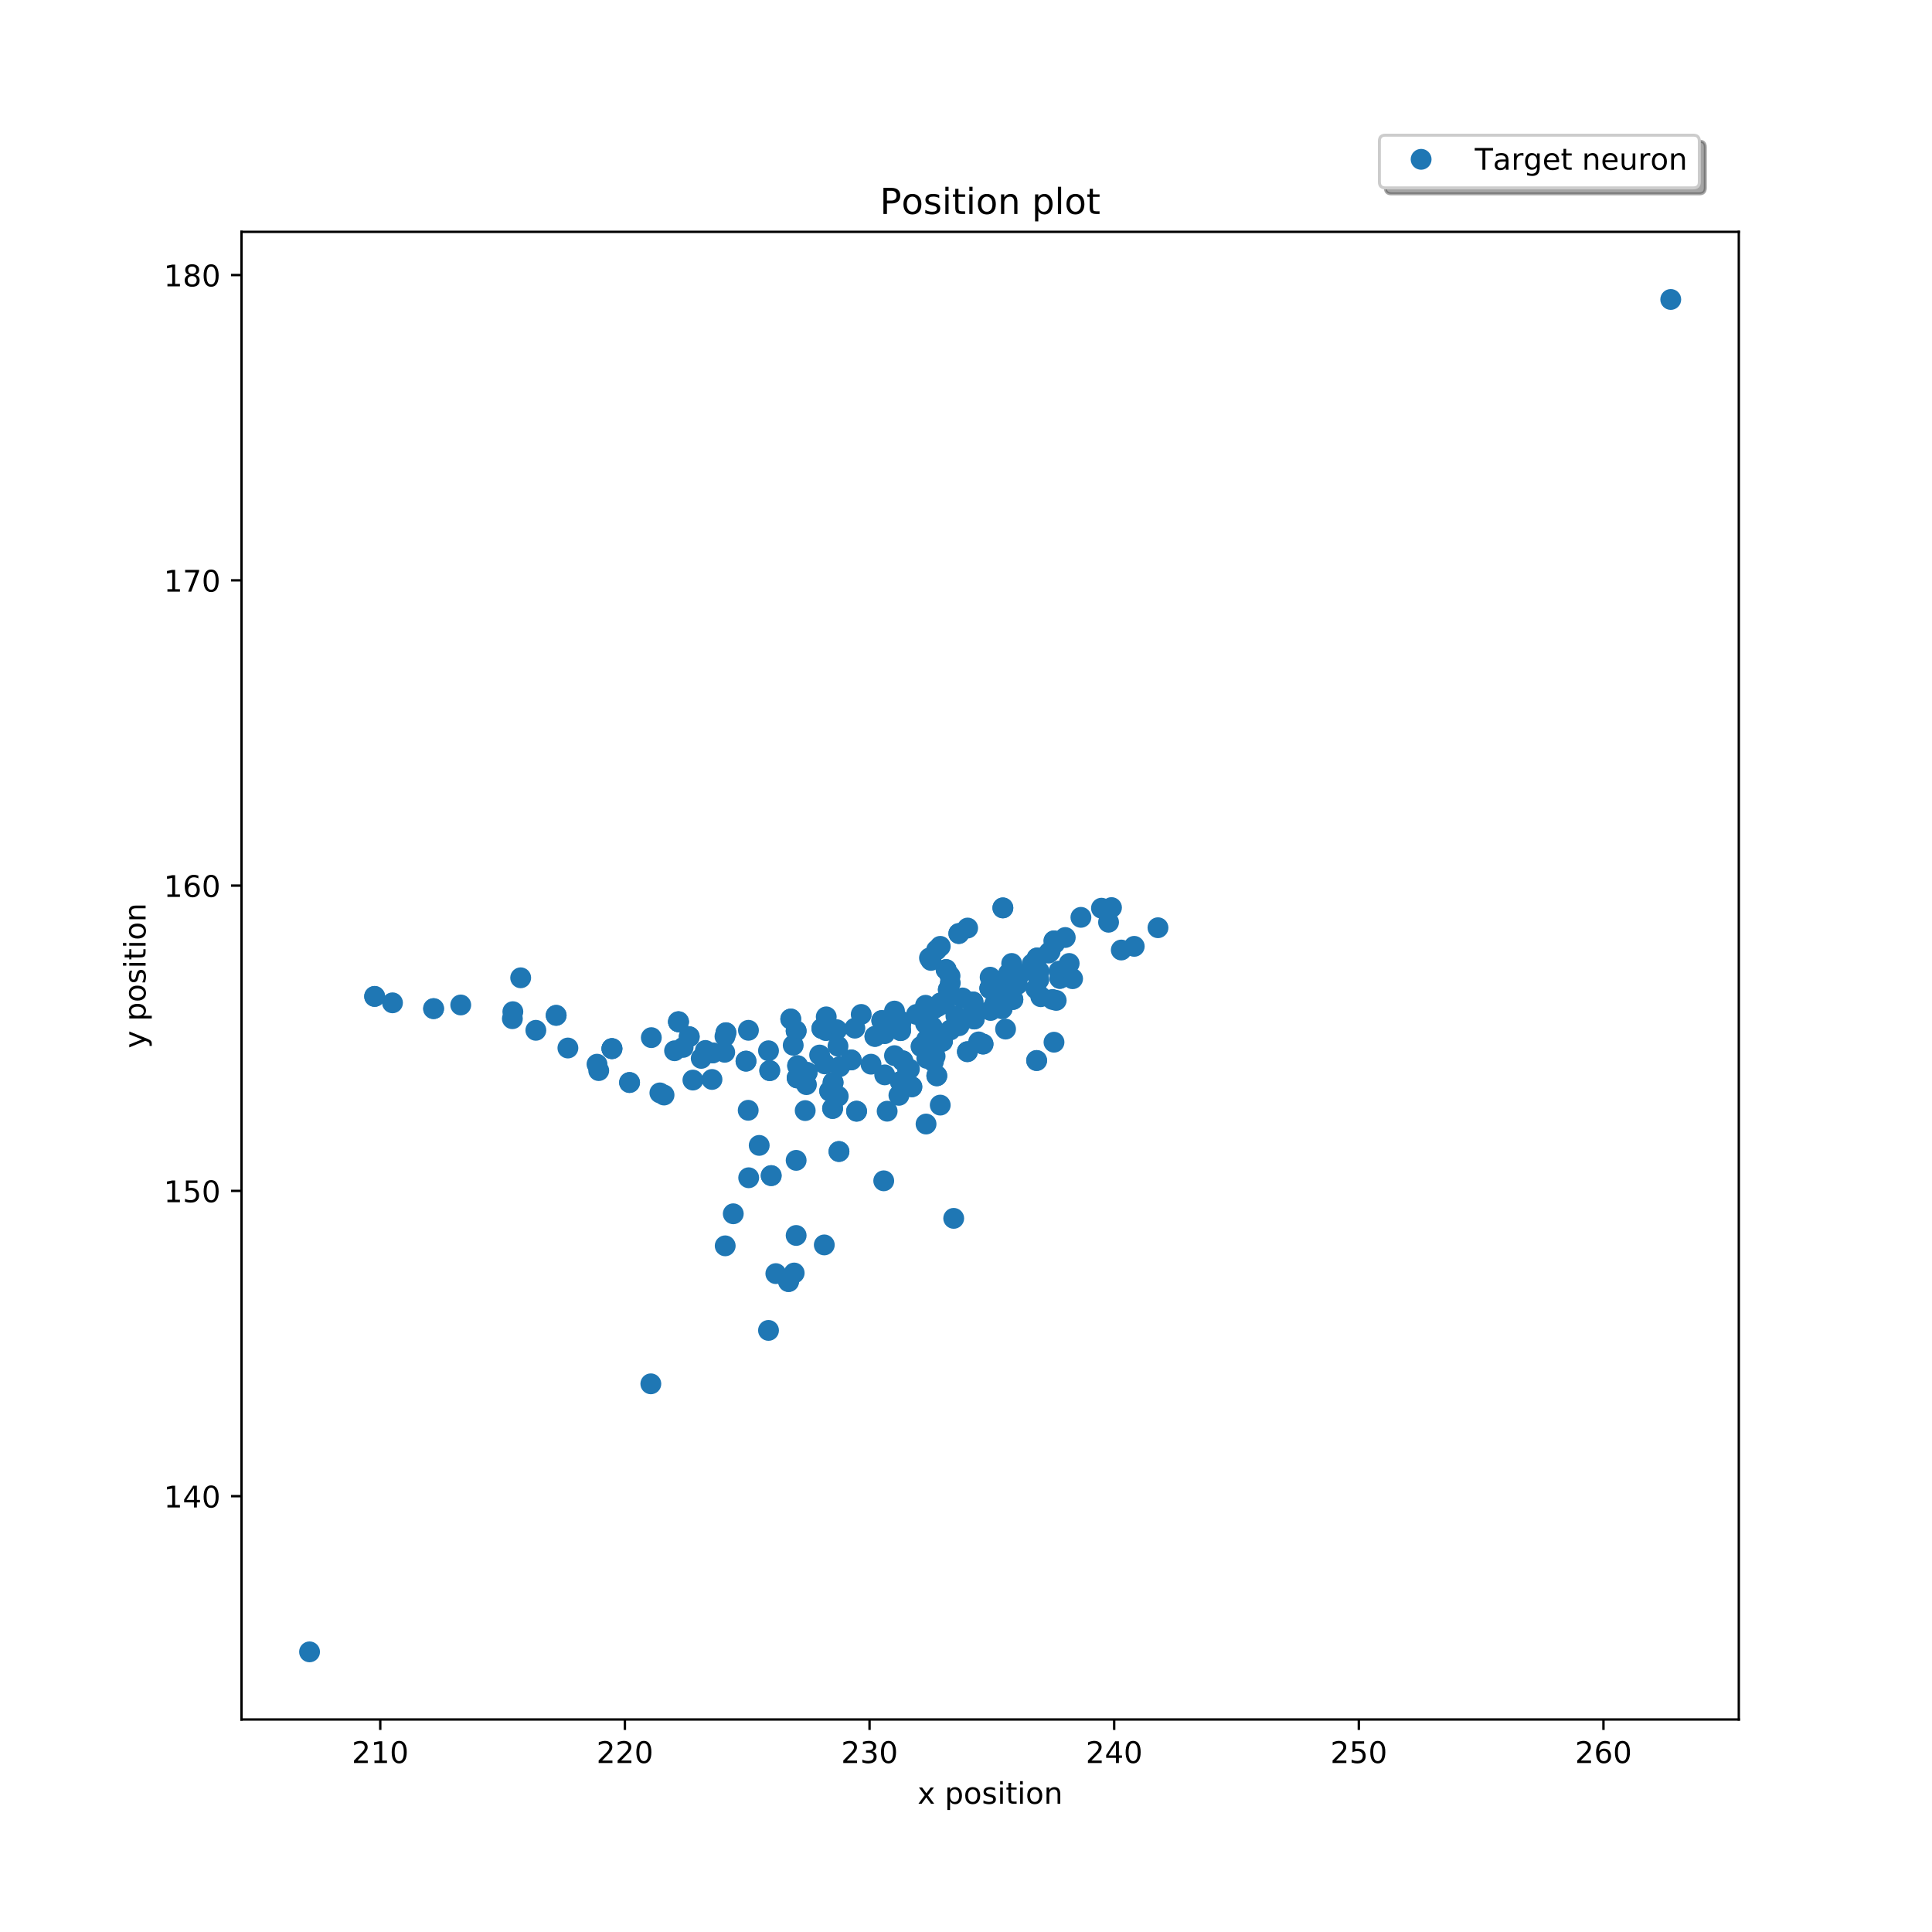 <?xml version="1.0" encoding="utf-8" standalone="no"?>
<!DOCTYPE svg PUBLIC "-//W3C//DTD SVG 1.1//EN"
  "http://www.w3.org/Graphics/SVG/1.1/DTD/svg11.dtd">
<!-- Created with matplotlib (https://matplotlib.org/) -->
<svg height="648pt" version="1.1" viewBox="0 0 648 648" width="648pt" xmlns="http://www.w3.org/2000/svg" xmlns:xlink="http://www.w3.org/1999/xlink">
 <defs>
  <style type="text/css">
*{stroke-linecap:butt;stroke-linejoin:round;}
  </style>
 </defs>
 <g id="figure_1">
  <g id="patch_1">
   <path d="M 0 648 
L 648 648 
L 648 0 
L 0 0 
z
" style="fill:#ffffff;"/>
  </g>
  <g id="axes_1">
   <g id="patch_2">
    <path d="M 81 576.72 
L 583.2 576.72 
L 583.2 77.76 
L 81 77.76 
z
" style="fill:#ffffff;"/>
   </g>
   <g id="matplotlib.axis_1">
    <g id="xtick_1">
     <g id="line2d_1">
      <defs>
       <path d="M 0 0 
L 0 3.5 
" id="mbb61dad2db" style="stroke:#000000;stroke-width:0.8;"/>
      </defs>
      <g>
       <use style="stroke:#000000;stroke-width:0.8;" x="127.541" xlink:href="#mbb61dad2db" y="576.72"/>
      </g>
     </g>
     <g id="text_1">
      <!-- 210 -->
      <defs>
       <path d="M 19.188 8.297 
L 53.609 8.297 
L 53.609 0 
L 7.328 0 
L 7.328 8.297 
Q 12.938 14.109 22.625 23.891 
Q 32.328 33.688 34.812 36.531 
Q 39.547 41.844 41.422 45.531 
Q 43.312 49.219 43.312 52.781 
Q 43.312 58.594 39.234 62.25 
Q 35.156 65.922 28.609 65.922 
Q 23.969 65.922 18.812 64.312 
Q 13.672 62.703 7.812 59.422 
L 7.812 69.391 
Q 13.766 71.781 18.938 73 
Q 24.125 74.219 28.422 74.219 
Q 39.75 74.219 46.484 68.547 
Q 53.219 62.891 53.219 53.422 
Q 53.219 48.922 51.531 44.891 
Q 49.859 40.875 45.406 35.406 
Q 44.188 33.984 37.641 27.219 
Q 31.109 20.453 19.188 8.297 
z
" id="DejaVuSans-50"/>
       <path d="M 12.406 8.297 
L 28.516 8.297 
L 28.516 63.922 
L 10.984 60.406 
L 10.984 69.391 
L 28.422 72.906 
L 38.281 72.906 
L 38.281 8.297 
L 54.391 8.297 
L 54.391 0 
L 12.406 0 
z
" id="DejaVuSans-49"/>
       <path d="M 31.781 66.406 
Q 24.172 66.406 20.328 58.906 
Q 16.5 51.422 16.5 36.375 
Q 16.5 21.391 20.328 13.891 
Q 24.172 6.391 31.781 6.391 
Q 39.453 6.391 43.281 13.891 
Q 47.125 21.391 47.125 36.375 
Q 47.125 51.422 43.281 58.906 
Q 39.453 66.406 31.781 66.406 
z
M 31.781 74.219 
Q 44.047 74.219 50.516 64.516 
Q 56.984 54.828 56.984 36.375 
Q 56.984 17.969 50.516 8.266 
Q 44.047 -1.422 31.781 -1.422 
Q 19.531 -1.422 13.062 8.266 
Q 6.594 17.969 6.594 36.375 
Q 6.594 54.828 13.062 64.516 
Q 19.531 74.219 31.781 74.219 
z
" id="DejaVuSans-48"/>
      </defs>
      <g transform="translate(117.997 591.318)scale(0.1 -0.1)">
       <use xlink:href="#DejaVuSans-50"/>
       <use x="63.623" xlink:href="#DejaVuSans-49"/>
       <use x="127.246" xlink:href="#DejaVuSans-48"/>
      </g>
     </g>
    </g>
    <g id="xtick_2">
     <g id="line2d_2">
      <g>
       <use style="stroke:#000000;stroke-width:0.8;" x="209.594" xlink:href="#mbb61dad2db" y="576.72"/>
      </g>
     </g>
     <g id="text_2">
      <!-- 220 -->
      <g transform="translate(200.05 591.318)scale(0.1 -0.1)">
       <use xlink:href="#DejaVuSans-50"/>
       <use x="63.623" xlink:href="#DejaVuSans-50"/>
       <use x="127.246" xlink:href="#DejaVuSans-48"/>
      </g>
     </g>
    </g>
    <g id="xtick_3">
     <g id="line2d_3">
      <g>
       <use style="stroke:#000000;stroke-width:0.8;" x="291.648" xlink:href="#mbb61dad2db" y="576.72"/>
      </g>
     </g>
     <g id="text_3">
      <!-- 230 -->
      <defs>
       <path d="M 40.578 39.312 
Q 47.656 37.797 51.625 33 
Q 55.609 28.219 55.609 21.188 
Q 55.609 10.406 48.188 4.484 
Q 40.766 -1.422 27.094 -1.422 
Q 22.516 -1.422 17.656 -0.516 
Q 12.797 0.391 7.625 2.203 
L 7.625 11.719 
Q 11.719 9.328 16.594 8.109 
Q 21.484 6.891 26.812 6.891 
Q 36.078 6.891 40.938 10.547 
Q 45.797 14.203 45.797 21.188 
Q 45.797 27.641 41.281 31.266 
Q 36.766 34.906 28.719 34.906 
L 20.219 34.906 
L 20.219 43.016 
L 29.109 43.016 
Q 36.375 43.016 40.234 45.922 
Q 44.094 48.828 44.094 54.297 
Q 44.094 59.906 40.109 62.906 
Q 36.141 65.922 28.719 65.922 
Q 24.656 65.922 20.016 65.031 
Q 15.375 64.156 9.812 62.312 
L 9.812 71.094 
Q 15.438 72.656 20.344 73.438 
Q 25.25 74.219 29.594 74.219 
Q 40.828 74.219 47.359 69.109 
Q 53.906 64.016 53.906 55.328 
Q 53.906 49.266 50.438 45.094 
Q 46.969 40.922 40.578 39.312 
z
" id="DejaVuSans-51"/>
      </defs>
      <g transform="translate(282.104 591.318)scale(0.1 -0.1)">
       <use xlink:href="#DejaVuSans-50"/>
       <use x="63.623" xlink:href="#DejaVuSans-51"/>
       <use x="127.246" xlink:href="#DejaVuSans-48"/>
      </g>
     </g>
    </g>
    <g id="xtick_4">
     <g id="line2d_4">
      <g>
       <use style="stroke:#000000;stroke-width:0.8;" x="373.701" xlink:href="#mbb61dad2db" y="576.72"/>
      </g>
     </g>
     <g id="text_4">
      <!-- 240 -->
      <defs>
       <path d="M 37.797 64.312 
L 12.891 25.391 
L 37.797 25.391 
z
M 35.203 72.906 
L 47.609 72.906 
L 47.609 25.391 
L 58.016 25.391 
L 58.016 17.188 
L 47.609 17.188 
L 47.609 0 
L 37.797 0 
L 37.797 17.188 
L 4.891 17.188 
L 4.891 26.703 
z
" id="DejaVuSans-52"/>
      </defs>
      <g transform="translate(364.157 591.318)scale(0.1 -0.1)">
       <use xlink:href="#DejaVuSans-50"/>
       <use x="63.623" xlink:href="#DejaVuSans-52"/>
       <use x="127.246" xlink:href="#DejaVuSans-48"/>
      </g>
     </g>
    </g>
    <g id="xtick_5">
     <g id="line2d_5">
      <g>
       <use style="stroke:#000000;stroke-width:0.8;" x="455.755" xlink:href="#mbb61dad2db" y="576.72"/>
      </g>
     </g>
     <g id="text_5">
      <!-- 250 -->
      <defs>
       <path d="M 10.797 72.906 
L 49.516 72.906 
L 49.516 64.594 
L 19.828 64.594 
L 19.828 46.734 
Q 21.969 47.469 24.109 47.828 
Q 26.266 48.188 28.422 48.188 
Q 40.625 48.188 47.75 41.5 
Q 54.891 34.812 54.891 23.391 
Q 54.891 11.625 47.562 5.094 
Q 40.234 -1.422 26.906 -1.422 
Q 22.312 -1.422 17.547 -0.641 
Q 12.797 0.141 7.719 1.703 
L 7.719 11.625 
Q 12.109 9.234 16.797 8.062 
Q 21.484 6.891 26.703 6.891 
Q 35.156 6.891 40.078 11.328 
Q 45.016 15.766 45.016 23.391 
Q 45.016 31 40.078 35.438 
Q 35.156 39.891 26.703 39.891 
Q 22.75 39.891 18.812 39.016 
Q 14.891 38.141 10.797 36.281 
z
" id="DejaVuSans-53"/>
      </defs>
      <g transform="translate(446.211 591.318)scale(0.1 -0.1)">
       <use xlink:href="#DejaVuSans-50"/>
       <use x="63.623" xlink:href="#DejaVuSans-53"/>
       <use x="127.246" xlink:href="#DejaVuSans-48"/>
      </g>
     </g>
    </g>
    <g id="xtick_6">
     <g id="line2d_6">
      <g>
       <use style="stroke:#000000;stroke-width:0.8;" x="537.808" xlink:href="#mbb61dad2db" y="576.72"/>
      </g>
     </g>
     <g id="text_6">
      <!-- 260 -->
      <defs>
       <path d="M 33.016 40.375 
Q 26.375 40.375 22.484 35.828 
Q 18.609 31.297 18.609 23.391 
Q 18.609 15.531 22.484 10.953 
Q 26.375 6.391 33.016 6.391 
Q 39.656 6.391 43.531 10.953 
Q 47.406 15.531 47.406 23.391 
Q 47.406 31.297 43.531 35.828 
Q 39.656 40.375 33.016 40.375 
z
M 52.594 71.297 
L 52.594 62.312 
Q 48.875 64.062 45.094 64.984 
Q 41.312 65.922 37.594 65.922 
Q 27.828 65.922 22.672 59.328 
Q 17.531 52.734 16.797 39.406 
Q 19.672 43.656 24.016 45.922 
Q 28.375 48.188 33.594 48.188 
Q 44.578 48.188 50.953 41.516 
Q 57.328 34.859 57.328 23.391 
Q 57.328 12.156 50.688 5.359 
Q 44.047 -1.422 33.016 -1.422 
Q 20.359 -1.422 13.672 8.266 
Q 6.984 17.969 6.984 36.375 
Q 6.984 53.656 15.188 63.938 
Q 23.391 74.219 37.203 74.219 
Q 40.922 74.219 44.703 73.484 
Q 48.484 72.75 52.594 71.297 
z
" id="DejaVuSans-54"/>
      </defs>
      <g transform="translate(528.264 591.318)scale(0.1 -0.1)">
       <use xlink:href="#DejaVuSans-50"/>
       <use x="63.623" xlink:href="#DejaVuSans-54"/>
       <use x="127.246" xlink:href="#DejaVuSans-48"/>
      </g>
     </g>
    </g>
    <g id="text_7">
     <!-- x position -->
     <defs>
      <path d="M 54.891 54.688 
L 35.109 28.078 
L 55.906 0 
L 45.312 0 
L 29.391 21.484 
L 13.484 0 
L 2.875 0 
L 24.125 28.609 
L 4.688 54.688 
L 15.281 54.688 
L 29.781 35.203 
L 44.281 54.688 
z
" id="DejaVuSans-120"/>
      <path id="DejaVuSans-32"/>
      <path d="M 18.109 8.203 
L 18.109 -20.797 
L 9.078 -20.797 
L 9.078 54.688 
L 18.109 54.688 
L 18.109 46.391 
Q 20.953 51.266 25.266 53.625 
Q 29.594 56 35.594 56 
Q 45.562 56 51.781 48.094 
Q 58.016 40.188 58.016 27.297 
Q 58.016 14.406 51.781 6.484 
Q 45.562 -1.422 35.594 -1.422 
Q 29.594 -1.422 25.266 0.953 
Q 20.953 3.328 18.109 8.203 
z
M 48.688 27.297 
Q 48.688 37.203 44.609 42.844 
Q 40.531 48.484 33.406 48.484 
Q 26.266 48.484 22.188 42.844 
Q 18.109 37.203 18.109 27.297 
Q 18.109 17.391 22.188 11.75 
Q 26.266 6.109 33.406 6.109 
Q 40.531 6.109 44.609 11.75 
Q 48.688 17.391 48.688 27.297 
z
" id="DejaVuSans-112"/>
      <path d="M 30.609 48.391 
Q 23.391 48.391 19.188 42.75 
Q 14.984 37.109 14.984 27.297 
Q 14.984 17.484 19.156 11.844 
Q 23.344 6.203 30.609 6.203 
Q 37.797 6.203 41.984 11.859 
Q 46.188 17.531 46.188 27.297 
Q 46.188 37.016 41.984 42.703 
Q 37.797 48.391 30.609 48.391 
z
M 30.609 56 
Q 42.328 56 49.016 48.375 
Q 55.719 40.766 55.719 27.297 
Q 55.719 13.875 49.016 6.219 
Q 42.328 -1.422 30.609 -1.422 
Q 18.844 -1.422 12.172 6.219 
Q 5.516 13.875 5.516 27.297 
Q 5.516 40.766 12.172 48.375 
Q 18.844 56 30.609 56 
z
" id="DejaVuSans-111"/>
      <path d="M 44.281 53.078 
L 44.281 44.578 
Q 40.484 46.531 36.375 47.5 
Q 32.281 48.484 27.875 48.484 
Q 21.188 48.484 17.844 46.438 
Q 14.5 44.391 14.5 40.281 
Q 14.5 37.156 16.891 35.375 
Q 19.281 33.594 26.516 31.984 
L 29.594 31.297 
Q 39.156 29.25 43.188 25.516 
Q 47.219 21.781 47.219 15.094 
Q 47.219 7.469 41.188 3.016 
Q 35.156 -1.422 24.609 -1.422 
Q 20.219 -1.422 15.453 -0.562 
Q 10.688 0.297 5.422 2 
L 5.422 11.281 
Q 10.406 8.688 15.234 7.391 
Q 20.062 6.109 24.812 6.109 
Q 31.156 6.109 34.562 8.281 
Q 37.984 10.453 37.984 14.406 
Q 37.984 18.062 35.516 20.016 
Q 33.062 21.969 24.703 23.781 
L 21.578 24.516 
Q 13.234 26.266 9.516 29.906 
Q 5.812 33.547 5.812 39.891 
Q 5.812 47.609 11.281 51.797 
Q 16.75 56 26.812 56 
Q 31.781 56 36.172 55.266 
Q 40.578 54.547 44.281 53.078 
z
" id="DejaVuSans-115"/>
      <path d="M 9.422 54.688 
L 18.406 54.688 
L 18.406 0 
L 9.422 0 
z
M 9.422 75.984 
L 18.406 75.984 
L 18.406 64.594 
L 9.422 64.594 
z
" id="DejaVuSans-105"/>
      <path d="M 18.312 70.219 
L 18.312 54.688 
L 36.812 54.688 
L 36.812 47.703 
L 18.312 47.703 
L 18.312 18.016 
Q 18.312 11.328 20.141 9.422 
Q 21.969 7.516 27.594 7.516 
L 36.812 7.516 
L 36.812 0 
L 27.594 0 
Q 17.188 0 13.234 3.875 
Q 9.281 7.766 9.281 18.016 
L 9.281 47.703 
L 2.688 47.703 
L 2.688 54.688 
L 9.281 54.688 
L 9.281 70.219 
z
" id="DejaVuSans-116"/>
      <path d="M 54.891 33.016 
L 54.891 0 
L 45.906 0 
L 45.906 32.719 
Q 45.906 40.484 42.875 44.328 
Q 39.844 48.188 33.797 48.188 
Q 26.516 48.188 22.312 43.547 
Q 18.109 38.922 18.109 30.906 
L 18.109 0 
L 9.078 0 
L 9.078 54.688 
L 18.109 54.688 
L 18.109 46.188 
Q 21.344 51.125 25.703 53.562 
Q 30.078 56 35.797 56 
Q 45.219 56 50.047 50.172 
Q 54.891 44.344 54.891 33.016 
z
" id="DejaVuSans-110"/>
     </defs>
     <g transform="translate(307.747 604.997)scale(0.1 -0.1)">
      <use xlink:href="#DejaVuSans-120"/>
      <use x="59.18" xlink:href="#DejaVuSans-32"/>
      <use x="90.967" xlink:href="#DejaVuSans-112"/>
      <use x="154.443" xlink:href="#DejaVuSans-111"/>
      <use x="215.625" xlink:href="#DejaVuSans-115"/>
      <use x="267.725" xlink:href="#DejaVuSans-105"/>
      <use x="295.508" xlink:href="#DejaVuSans-116"/>
      <use x="334.717" xlink:href="#DejaVuSans-105"/>
      <use x="362.5" xlink:href="#DejaVuSans-111"/>
      <use x="423.682" xlink:href="#DejaVuSans-110"/>
     </g>
    </g>
   </g>
   <g id="matplotlib.axis_2">
    <g id="ytick_1">
     <g id="line2d_7">
      <defs>
       <path d="M 0 0 
L -3.5 0 
" id="m3b8fe87409" style="stroke:#000000;stroke-width:0.8;"/>
      </defs>
      <g>
       <use style="stroke:#000000;stroke-width:0.8;" x="81" xlink:href="#m3b8fe87409" y="501.82"/>
      </g>
     </g>
     <g id="text_8">
      <!-- 140 -->
      <g transform="translate(54.913 505.619)scale(0.1 -0.1)">
       <use xlink:href="#DejaVuSans-49"/>
       <use x="63.623" xlink:href="#DejaVuSans-52"/>
       <use x="127.246" xlink:href="#DejaVuSans-48"/>
      </g>
     </g>
    </g>
    <g id="ytick_2">
     <g id="line2d_8">
      <g>
       <use style="stroke:#000000;stroke-width:0.8;" x="81" xlink:href="#m3b8fe87409" y="399.427"/>
      </g>
     </g>
     <g id="text_9">
      <!-- 150 -->
      <g transform="translate(54.913 403.226)scale(0.1 -0.1)">
       <use xlink:href="#DejaVuSans-49"/>
       <use x="63.623" xlink:href="#DejaVuSans-53"/>
       <use x="127.246" xlink:href="#DejaVuSans-48"/>
      </g>
     </g>
    </g>
    <g id="ytick_3">
     <g id="line2d_9">
      <g>
       <use style="stroke:#000000;stroke-width:0.8;" x="81" xlink:href="#m3b8fe87409" y="297.034"/>
      </g>
     </g>
     <g id="text_10">
      <!-- 160 -->
      <g transform="translate(54.913 300.833)scale(0.1 -0.1)">
       <use xlink:href="#DejaVuSans-49"/>
       <use x="63.623" xlink:href="#DejaVuSans-54"/>
       <use x="127.246" xlink:href="#DejaVuSans-48"/>
      </g>
     </g>
    </g>
    <g id="ytick_4">
     <g id="line2d_10">
      <g>
       <use style="stroke:#000000;stroke-width:0.8;" x="81" xlink:href="#m3b8fe87409" y="194.641"/>
      </g>
     </g>
     <g id="text_11">
      <!-- 170 -->
      <defs>
       <path d="M 8.203 72.906 
L 55.078 72.906 
L 55.078 68.703 
L 28.609 0 
L 18.312 0 
L 43.219 64.594 
L 8.203 64.594 
z
" id="DejaVuSans-55"/>
      </defs>
      <g transform="translate(54.913 198.441)scale(0.1 -0.1)">
       <use xlink:href="#DejaVuSans-49"/>
       <use x="63.623" xlink:href="#DejaVuSans-55"/>
       <use x="127.246" xlink:href="#DejaVuSans-48"/>
      </g>
     </g>
    </g>
    <g id="ytick_5">
     <g id="line2d_11">
      <g>
       <use style="stroke:#000000;stroke-width:0.8;" x="81" xlink:href="#m3b8fe87409" y="92.249"/>
      </g>
     </g>
     <g id="text_12">
      <!-- 180 -->
      <defs>
       <path d="M 31.781 34.625 
Q 24.75 34.625 20.719 30.859 
Q 16.703 27.094 16.703 20.516 
Q 16.703 13.922 20.719 10.156 
Q 24.75 6.391 31.781 6.391 
Q 38.812 6.391 42.859 10.172 
Q 46.922 13.969 46.922 20.516 
Q 46.922 27.094 42.891 30.859 
Q 38.875 34.625 31.781 34.625 
z
M 21.922 38.812 
Q 15.578 40.375 12.031 44.719 
Q 8.5 49.078 8.5 55.328 
Q 8.5 64.062 14.719 69.141 
Q 20.953 74.219 31.781 74.219 
Q 42.672 74.219 48.875 69.141 
Q 55.078 64.062 55.078 55.328 
Q 55.078 49.078 51.531 44.719 
Q 48 40.375 41.703 38.812 
Q 48.828 37.156 52.797 32.312 
Q 56.781 27.484 56.781 20.516 
Q 56.781 9.906 50.312 4.234 
Q 43.844 -1.422 31.781 -1.422 
Q 19.734 -1.422 13.25 4.234 
Q 6.781 9.906 6.781 20.516 
Q 6.781 27.484 10.781 32.312 
Q 14.797 37.156 21.922 38.812 
z
M 18.312 54.391 
Q 18.312 48.734 21.844 45.562 
Q 25.391 42.391 31.781 42.391 
Q 38.141 42.391 41.719 45.562 
Q 45.312 48.734 45.312 54.391 
Q 45.312 60.062 41.719 63.234 
Q 38.141 66.406 31.781 66.406 
Q 25.391 66.406 21.844 63.234 
Q 18.312 60.062 18.312 54.391 
z
" id="DejaVuSans-56"/>
      </defs>
      <g transform="translate(54.913 96.048)scale(0.1 -0.1)">
       <use xlink:href="#DejaVuSans-49"/>
       <use x="63.623" xlink:href="#DejaVuSans-56"/>
       <use x="127.246" xlink:href="#DejaVuSans-48"/>
      </g>
     </g>
    </g>
    <g id="text_13">
     <!-- y position -->
     <defs>
      <path d="M 32.172 -5.078 
Q 28.375 -14.844 24.75 -17.812 
Q 21.141 -20.797 15.094 -20.797 
L 7.906 -20.797 
L 7.906 -13.281 
L 13.188 -13.281 
Q 16.891 -13.281 18.938 -11.516 
Q 21 -9.766 23.484 -3.219 
L 25.094 0.875 
L 2.984 54.688 
L 12.5 54.688 
L 29.594 11.922 
L 46.688 54.688 
L 56.203 54.688 
z
" id="DejaVuSans-121"/>
     </defs>
     <g transform="translate(48.833 351.593)rotate(-90)scale(0.1 -0.1)">
      <use xlink:href="#DejaVuSans-121"/>
      <use x="59.18" xlink:href="#DejaVuSans-32"/>
      <use x="90.967" xlink:href="#DejaVuSans-112"/>
      <use x="154.443" xlink:href="#DejaVuSans-111"/>
      <use x="215.625" xlink:href="#DejaVuSans-115"/>
      <use x="267.725" xlink:href="#DejaVuSans-105"/>
      <use x="295.508" xlink:href="#DejaVuSans-116"/>
      <use x="334.717" xlink:href="#DejaVuSans-105"/>
      <use x="362.5" xlink:href="#DejaVuSans-111"/>
      <use x="423.682" xlink:href="#DejaVuSans-110"/>
     </g>
    </g>
   </g>
   <g id="line2d_12">
    <defs>
     <path d="M 0 3 
C 0.796 3 1.559 2.684 2.121 2.121 
C 2.684 1.559 3 0.796 3 0 
C 3 -0.796 2.684 -1.559 2.121 -2.121 
C 1.559 -2.684 0.796 -3 0 -3 
C -0.796 -3 -1.559 -2.684 -2.121 -2.121 
C -2.684 -1.559 -3 -0.796 -3 0 
C -3 0.796 -2.684 1.559 -2.121 2.121 
C -1.559 2.684 -0.796 3 0 3 
z
" id="m3149c3ebd2" style="stroke:#1f77b4;"/>
    </defs>
    <g clip-path="url(#pbc5745bf58)">
     <use style="fill:#1f77b4;stroke:#1f77b4;" x="315.361" xlink:href="#m3149c3ebd2" y="370.655"/>
     <use style="fill:#1f77b4;stroke:#1f77b4;" x="310.602" xlink:href="#m3149c3ebd2" y="377.003"/>
     <use style="fill:#1f77b4;stroke:#1f77b4;" x="296.407" xlink:href="#m3149c3ebd2" y="396.048"/>
     <use style="fill:#1f77b4;stroke:#1f77b4;" x="276.468" xlink:href="#m3149c3ebd2" y="417.55"/>
     <use style="fill:#1f77b4;stroke:#1f77b4;" x="266.375" xlink:href="#m3149c3ebd2" y="426.971"/>
     <use style="fill:#1f77b4;stroke:#1f77b4;" x="218.292" xlink:href="#m3149c3ebd2" y="464.139"/>
     <use style="fill:#1f77b4;stroke:#1f77b4;" x="257.76" xlink:href="#m3149c3ebd2" y="446.22"/>
     <use style="fill:#1f77b4;stroke:#1f77b4;" x="103.827" xlink:href="#m3149c3ebd2" y="554.04"/>
     <use style="fill:#1f77b4;stroke:#1f77b4;" x="319.874" xlink:href="#m3149c3ebd2" y="408.642"/>
     <use style="fill:#1f77b4;stroke:#1f77b4;" x="336.121" xlink:href="#m3149c3ebd2" y="338.298"/>
     <use style="fill:#1f77b4;stroke:#1f77b4;" x="336.121" xlink:href="#m3149c3ebd2" y="338.298"/>
     <use style="fill:#1f77b4;stroke:#1f77b4;" x="326.767" xlink:href="#m3149c3ebd2" y="341.78"/>
     <use style="fill:#1f77b4;stroke:#1f77b4;" x="326.767" xlink:href="#m3149c3ebd2" y="341.78"/>
     <use style="fill:#1f77b4;stroke:#1f77b4;" x="296.735" xlink:href="#m3149c3ebd2" y="346.695"/>
     <use style="fill:#1f77b4;stroke:#1f77b4;" x="281.063" xlink:href="#m3149c3ebd2" y="350.893"/>
     <use style="fill:#1f77b4;stroke:#1f77b4;" x="274.909" xlink:href="#m3149c3ebd2" y="353.862"/>
     <use style="fill:#1f77b4;stroke:#1f77b4;" x="258.662" xlink:href="#m3149c3ebd2" y="394.307"/>
     <use style="fill:#1f77b4;stroke:#1f77b4;" x="258.662" xlink:href="#m3149c3ebd2" y="394.307"/>
     <use style="fill:#1f77b4;stroke:#1f77b4;" x="267.032" xlink:href="#m3149c3ebd2" y="414.376"/>
     <use style="fill:#1f77b4;stroke:#1f77b4;" x="347.69" xlink:href="#m3149c3ebd2" y="355.705"/>
     <use style="fill:#1f77b4;stroke:#1f77b4;" x="347.69" xlink:href="#m3149c3ebd2" y="355.705"/>
     <use style="fill:#1f77b4;stroke:#1f77b4;" x="264.488" xlink:href="#m3149c3ebd2" y="429.838"/>
     <use style="fill:#1f77b4;stroke:#1f77b4;" x="264.488" xlink:href="#m3149c3ebd2" y="429.838"/>
     <use style="fill:#1f77b4;stroke:#1f77b4;" x="260.221" xlink:href="#m3149c3ebd2" y="427.175"/>
     <use style="fill:#1f77b4;stroke:#1f77b4;" x="243.236" xlink:href="#m3149c3ebd2" y="417.858"/>
     <use style="fill:#1f77b4;stroke:#1f77b4;" x="245.944" xlink:href="#m3149c3ebd2" y="407.106"/>
     <use style="fill:#1f77b4;stroke:#1f77b4;" x="359.752" xlink:href="#m3149c3ebd2" y="328.264"/>
     <use style="fill:#1f77b4;stroke:#1f77b4;" x="354.254" xlink:href="#m3149c3ebd2" y="335.534"/>
     <use style="fill:#1f77b4;stroke:#1f77b4;" x="251.113" xlink:href="#m3149c3ebd2" y="395.024"/>
     <use style="fill:#1f77b4;stroke:#1f77b4;" x="348.511" xlink:href="#m3149c3ebd2" y="325.807"/>
     <use style="fill:#1f77b4;stroke:#1f77b4;" x="341.208" xlink:href="#m3149c3ebd2" y="330.209"/>
     <use style="fill:#1f77b4;stroke:#1f77b4;" x="334.233" xlink:href="#m3149c3ebd2" y="334.715"/>
     <use style="fill:#1f77b4;stroke:#1f77b4;" x="327.833" xlink:href="#m3149c3ebd2" y="339.22"/>
     <use style="fill:#1f77b4;stroke:#1f77b4;" x="321.679" xlink:href="#m3149c3ebd2" y="344.032"/>
     <use style="fill:#1f77b4;stroke:#1f77b4;" x="316.1" xlink:href="#m3149c3ebd2" y="349.254"/>
     <use style="fill:#1f77b4;stroke:#1f77b4;" x="316.1" xlink:href="#m3149c3ebd2" y="349.254"/>
     <use style="fill:#1f77b4;stroke:#1f77b4;" x="310.848" xlink:href="#m3149c3ebd2" y="354.988"/>
     <use style="fill:#1f77b4;stroke:#1f77b4;" x="301.494" xlink:href="#m3149c3ebd2" y="367.378"/>
     <use style="fill:#1f77b4;stroke:#1f77b4;" x="297.555" xlink:href="#m3149c3ebd2" y="372.702"/>
     <use style="fill:#1f77b4;stroke:#1f77b4;" x="281.391" xlink:href="#m3149c3ebd2" y="386.218"/>
     <use style="fill:#1f77b4;stroke:#1f77b4;" x="281.391" xlink:href="#m3149c3ebd2" y="386.218"/>
     <use style="fill:#1f77b4;stroke:#1f77b4;" x="267.032" xlink:href="#m3149c3ebd2" y="389.188"/>
     <use style="fill:#1f77b4;stroke:#1f77b4;" x="254.642" xlink:href="#m3149c3ebd2" y="384.17"/>
     <use style="fill:#1f77b4;stroke:#1f77b4;" x="222.723" xlink:href="#m3149c3ebd2" y="367.276"/>
     <use style="fill:#1f77b4;stroke:#1f77b4;" x="324.469" xlink:href="#m3149c3ebd2" y="352.736"/>
     <use style="fill:#1f77b4;stroke:#1f77b4;" x="324.469" xlink:href="#m3149c3ebd2" y="352.736"/>
     <use style="fill:#1f77b4;stroke:#1f77b4;" x="313.638" xlink:href="#m3149c3ebd2" y="354.272"/>
     <use style="fill:#1f77b4;stroke:#1f77b4;" x="302.807" xlink:href="#m3149c3ebd2" y="355.808"/>
     <use style="fill:#1f77b4;stroke:#1f77b4;" x="302.807" xlink:href="#m3149c3ebd2" y="355.808"/>
     <use style="fill:#1f77b4;stroke:#1f77b4;" x="292.14" xlink:href="#m3149c3ebd2" y="356.934"/>
     <use style="fill:#1f77b4;stroke:#1f77b4;" x="281.637" xlink:href="#m3149c3ebd2" y="357.753"/>
     <use style="fill:#1f77b4;stroke:#1f77b4;" x="250.211" xlink:href="#m3149c3ebd2" y="355.91"/>
     <use style="fill:#1f77b4;stroke:#1f77b4;" x="250.211" xlink:href="#m3149c3ebd2" y="355.91"/>
     <use style="fill:#1f77b4;stroke:#1f77b4;" x="229.123" xlink:href="#m3149c3ebd2" y="351.302"/>
     <use style="fill:#1f77b4;stroke:#1f77b4;" x="218.456" xlink:href="#m3149c3ebd2" y="348.026"/>
     <use style="fill:#1f77b4;stroke:#1f77b4;" x="174.639" xlink:href="#m3149c3ebd2" y="327.957"/>
     <use style="fill:#1f77b4;stroke:#1f77b4;" x="353.024" xlink:href="#m3149c3ebd2" y="335.227"/>
     <use style="fill:#1f77b4;stroke:#1f77b4;" x="337.269" xlink:href="#m3149c3ebd2" y="345.159"/>
     <use style="fill:#1f77b4;stroke:#1f77b4;" x="329.72" xlink:href="#m3149c3ebd2" y="350.176"/>
     <use style="fill:#1f77b4;stroke:#1f77b4;" x="329.72" xlink:href="#m3149c3ebd2" y="350.176"/>
     <use style="fill:#1f77b4;stroke:#1f77b4;" x="314.212" xlink:href="#m3149c3ebd2" y="360.825"/>
     <use style="fill:#1f77b4;stroke:#1f77b4;" x="314.212" xlink:href="#m3149c3ebd2" y="360.825"/>
     <use style="fill:#1f77b4;stroke:#1f77b4;" x="305.843" xlink:href="#m3149c3ebd2" y="364.511"/>
     <use style="fill:#1f77b4;stroke:#1f77b4;" x="305.843" xlink:href="#m3149c3ebd2" y="364.511"/>
     <use style="fill:#1f77b4;stroke:#1f77b4;" x="279.258" xlink:href="#m3149c3ebd2" y="371.781"/>
     <use style="fill:#1f77b4;stroke:#1f77b4;" x="279.258" xlink:href="#m3149c3ebd2" y="371.781"/>
     <use style="fill:#1f77b4;stroke:#1f77b4;" x="270.068" xlink:href="#m3149c3ebd2" y="372.498"/>
     <use style="fill:#1f77b4;stroke:#1f77b4;" x="250.949" xlink:href="#m3149c3ebd2" y="372.395"/>
     <use style="fill:#1f77b4;stroke:#1f77b4;" x="221.328" xlink:href="#m3149c3ebd2" y="366.559"/>
     <use style="fill:#1f77b4;stroke:#1f77b4;" x="211.153" xlink:href="#m3149c3ebd2" y="363.077"/>
     <use style="fill:#1f77b4;stroke:#1f77b4;" x="211.153" xlink:href="#m3149c3ebd2" y="363.077"/>
     <use style="fill:#1f77b4;stroke:#1f77b4;" x="200.814" xlink:href="#m3149c3ebd2" y="359.084"/>
     <use style="fill:#1f77b4;stroke:#1f77b4;" x="353.516" xlink:href="#m3149c3ebd2" y="349.562"/>
     <use style="fill:#1f77b4;stroke:#1f77b4;" x="338.254" xlink:href="#m3149c3ebd2" y="326.523"/>
     <use style="fill:#1f77b4;stroke:#1f77b4;" x="310.438" xlink:href="#m3149c3ebd2" y="337.172"/>
     <use style="fill:#1f77b4;stroke:#1f77b4;" x="300.017" xlink:href="#m3149c3ebd2" y="339.118"/>
     <use style="fill:#1f77b4;stroke:#1f77b4;" x="288.858" xlink:href="#m3149c3ebd2" y="340.244"/>
     <use style="fill:#1f77b4;stroke:#1f77b4;" x="277.124" xlink:href="#m3149c3ebd2" y="341.063"/>
     <use style="fill:#1f77b4;stroke:#1f77b4;" x="265.226" xlink:href="#m3149c3ebd2" y="341.78"/>
     <use style="fill:#1f77b4;stroke:#1f77b4;" x="265.226" xlink:href="#m3149c3ebd2" y="341.78"/>
     <use style="fill:#1f77b4;stroke:#1f77b4;" x="227.564" xlink:href="#m3149c3ebd2" y="342.701"/>
     <use style="fill:#1f77b4;stroke:#1f77b4;" x="227.564" xlink:href="#m3149c3ebd2" y="342.701"/>
     <use style="fill:#1f77b4;stroke:#1f77b4;" x="227.564" xlink:href="#m3149c3ebd2" y="342.701"/>
     <use style="fill:#1f77b4;stroke:#1f77b4;" x="186.537" xlink:href="#m3149c3ebd2" y="340.551"/>
     <use style="fill:#1f77b4;stroke:#1f77b4;" x="186.537" xlink:href="#m3149c3ebd2" y="340.551"/>
     <use style="fill:#1f77b4;stroke:#1f77b4;" x="172.014" xlink:href="#m3149c3ebd2" y="339.322"/>
     <use style="fill:#1f77b4;stroke:#1f77b4;" x="125.653" xlink:href="#m3149c3ebd2" y="334.203"/>
     <use style="fill:#1f77b4;stroke:#1f77b4;" x="125.653" xlink:href="#m3149c3ebd2" y="334.203"/>
     <use style="fill:#1f77b4;stroke:#1f77b4;" x="388.389" xlink:href="#m3149c3ebd2" y="311.164"/>
     <use style="fill:#1f77b4;stroke:#1f77b4;" x="332.018" xlink:href="#m3149c3ebd2" y="331.438"/>
     <use style="fill:#1f77b4;stroke:#1f77b4;" x="332.018" xlink:href="#m3149c3ebd2" y="331.438"/>
     <use style="fill:#1f77b4;stroke:#1f77b4;" x="332.018" xlink:href="#m3149c3ebd2" y="331.438"/>
     <use style="fill:#1f77b4;stroke:#1f77b4;" x="307.402" xlink:href="#m3149c3ebd2" y="340.244"/>
     <use style="fill:#1f77b4;stroke:#1f77b4;" x="297.802" xlink:href="#m3149c3ebd2" y="342.599"/>
     <use style="fill:#1f77b4;stroke:#1f77b4;" x="297.802" xlink:href="#m3149c3ebd2" y="342.599"/>
     <use style="fill:#1f77b4;stroke:#1f77b4;" x="277.042" xlink:href="#m3149c3ebd2" y="345.671"/>
     <use style="fill:#1f77b4;stroke:#1f77b4;" x="243.154" xlink:href="#m3149c3ebd2" y="347.616"/>
     <use style="fill:#1f77b4;stroke:#1f77b4;" x="231.174" xlink:href="#m3149c3ebd2" y="347.719"/>
     <use style="fill:#1f77b4;stroke:#1f77b4;" x="231.174" xlink:href="#m3149c3ebd2" y="347.719"/>
     <use style="fill:#1f77b4;stroke:#1f77b4;" x="179.727" xlink:href="#m3149c3ebd2" y="345.568"/>
     <use style="fill:#1f77b4;stroke:#1f77b4;" x="560.373" xlink:href="#m3149c3ebd2" y="100.44"/>
     <use style="fill:#1f77b4;stroke:#1f77b4;" x="336.367" xlink:href="#m3149c3ebd2" y="304.509"/>
     <use style="fill:#1f77b4;stroke:#1f77b4;" x="336.367" xlink:href="#m3149c3ebd2" y="304.509"/>
     <use style="fill:#1f77b4;stroke:#1f77b4;" x="324.551" xlink:href="#m3149c3ebd2" y="311.267"/>
     <use style="fill:#1f77b4;stroke:#1f77b4;" x="321.597" xlink:href="#m3149c3ebd2" y="313.11"/>
     <use style="fill:#1f77b4;stroke:#1f77b4;" x="321.597" xlink:href="#m3149c3ebd2" y="313.11"/>
     <use style="fill:#1f77b4;stroke:#1f77b4;" x="315.361" xlink:href="#m3149c3ebd2" y="317.41"/>
     <use style="fill:#1f77b4;stroke:#1f77b4;" x="314.13" xlink:href="#m3149c3ebd2" y="318.639"/>
     <use style="fill:#1f77b4;stroke:#1f77b4;" x="311.751" xlink:href="#m3149c3ebd2" y="321.301"/>
     <use style="fill:#1f77b4;stroke:#1f77b4;" x="312.243" xlink:href="#m3149c3ebd2" y="322.12"/>
     <use style="fill:#1f77b4;stroke:#1f77b4;" x="317.33" xlink:href="#m3149c3ebd2" y="325.192"/>
     <use style="fill:#1f77b4;stroke:#1f77b4;" x="317.33" xlink:href="#m3149c3ebd2" y="325.192"/>
     <use style="fill:#1f77b4;stroke:#1f77b4;" x="318.643" xlink:href="#m3149c3ebd2" y="327.342"/>
     <use style="fill:#1f77b4;stroke:#1f77b4;" x="318.725" xlink:href="#m3149c3ebd2" y="329.697"/>
     <use style="fill:#1f77b4;stroke:#1f77b4;" x="318.069" xlink:href="#m3149c3ebd2" y="331.95"/>
     <use style="fill:#1f77b4;stroke:#1f77b4;" x="318.069" xlink:href="#m3149c3ebd2" y="331.95"/>
     <use style="fill:#1f77b4;stroke:#1f77b4;" x="315.443" xlink:href="#m3149c3ebd2" y="336.353"/>
     <use style="fill:#1f77b4;stroke:#1f77b4;" x="313.228" xlink:href="#m3149c3ebd2" y="338.298"/>
     <use style="fill:#1f77b4;stroke:#1f77b4;" x="313.228" xlink:href="#m3149c3ebd2" y="338.298"/>
     <use style="fill:#1f77b4;stroke:#1f77b4;" x="302.233" xlink:href="#m3149c3ebd2" y="342.599"/>
     <use style="fill:#1f77b4;stroke:#1f77b4;" x="302.233" xlink:href="#m3149c3ebd2" y="342.599"/>
     <use style="fill:#1f77b4;stroke:#1f77b4;" x="297.391" xlink:href="#m3149c3ebd2" y="343.52"/>
     <use style="fill:#1f77b4;stroke:#1f77b4;" x="286.724" xlink:href="#m3149c3ebd2" y="344.852"/>
     <use style="fill:#1f77b4;stroke:#1f77b4;" x="280.652" xlink:href="#m3149c3ebd2" y="345.364"/>
     <use style="fill:#1f77b4;stroke:#1f77b4;" x="267.032" xlink:href="#m3149c3ebd2" y="345.773"/>
     <use style="fill:#1f77b4;stroke:#1f77b4;" x="267.032" xlink:href="#m3149c3ebd2" y="345.773"/>
     <use style="fill:#1f77b4;stroke:#1f77b4;" x="251.031" xlink:href="#m3149c3ebd2" y="345.568"/>
     <use style="fill:#1f77b4;stroke:#1f77b4;" x="154.536" xlink:href="#m3149c3ebd2" y="337.07"/>
     <use style="fill:#1f77b4;stroke:#1f77b4;" x="358.603" xlink:href="#m3149c3ebd2" y="323.144"/>
     <use style="fill:#1f77b4;stroke:#1f77b4;" x="332.1" xlink:href="#m3149c3ebd2" y="331.643"/>
     <use style="fill:#1f77b4;stroke:#1f77b4;" x="314.459" xlink:href="#m3149c3ebd2" y="337.582"/>
     <use style="fill:#1f77b4;stroke:#1f77b4;" x="314.459" xlink:href="#m3149c3ebd2" y="337.582"/>
     <use style="fill:#1f77b4;stroke:#1f77b4;" x="295.75" xlink:href="#m3149c3ebd2" y="342.292"/>
     <use style="fill:#1f77b4;stroke:#1f77b4;" x="295.75" xlink:href="#m3149c3ebd2" y="342.292"/>
     <use style="fill:#1f77b4;stroke:#1f77b4;" x="275.647" xlink:href="#m3149c3ebd2" y="344.954"/>
     <use style="fill:#1f77b4;stroke:#1f77b4;" x="275.647" xlink:href="#m3149c3ebd2" y="344.954"/>
     <use style="fill:#1f77b4;stroke:#1f77b4;" x="243.482" xlink:href="#m3149c3ebd2" y="346.387"/>
     <use style="fill:#1f77b4;stroke:#1f77b4;" x="243.482" xlink:href="#m3149c3ebd2" y="346.387"/>
     <use style="fill:#1f77b4;stroke:#1f77b4;" x="171.85" xlink:href="#m3149c3ebd2" y="341.677"/>
     <use style="fill:#1f77b4;stroke:#1f77b4;" x="145.428" xlink:href="#m3149c3ebd2" y="338.298"/>
     <use style="fill:#1f77b4;stroke:#1f77b4;" x="145.428" xlink:href="#m3149c3ebd2" y="338.298"/>
     <use style="fill:#1f77b4;stroke:#1f77b4;" x="131.643" xlink:href="#m3149c3ebd2" y="336.353"/>
     <use style="fill:#1f77b4;stroke:#1f77b4;" x="380.429" xlink:href="#m3149c3ebd2" y="317.41"/>
     <use style="fill:#1f77b4;stroke:#1f77b4;" x="355.485" xlink:href="#m3149c3ebd2" y="328.162"/>
     <use style="fill:#1f77b4;stroke:#1f77b4;" x="355.485" xlink:href="#m3149c3ebd2" y="328.162"/>
     <use style="fill:#1f77b4;stroke:#1f77b4;" x="347.444" xlink:href="#m3149c3ebd2" y="331.643"/>
     <use style="fill:#1f77b4;stroke:#1f77b4;" x="339.731" xlink:href="#m3149c3ebd2" y="335.227"/>
     <use style="fill:#1f77b4;stroke:#1f77b4;" x="339.731" xlink:href="#m3149c3ebd2" y="335.227"/>
     <use style="fill:#1f77b4;stroke:#1f77b4;" x="332.264" xlink:href="#m3149c3ebd2" y="338.913"/>
     <use style="fill:#1f77b4;stroke:#1f77b4;" x="308.961" xlink:href="#m3149c3ebd2" y="350.995"/>
     <use style="fill:#1f77b4;stroke:#1f77b4;" x="308.961" xlink:href="#m3149c3ebd2" y="350.995"/>
     <use style="fill:#1f77b4;stroke:#1f77b4;" x="300.017" xlink:href="#m3149c3ebd2" y="354.067"/>
     <use style="fill:#1f77b4;stroke:#1f77b4;" x="270.724" xlink:href="#m3149c3ebd2" y="359.699"/>
     <use style="fill:#1f77b4;stroke:#1f77b4;" x="270.724" xlink:href="#m3149c3ebd2" y="359.699"/>
     <use style="fill:#1f77b4;stroke:#1f77b4;" x="238.805" xlink:href="#m3149c3ebd2" y="362.054"/>
     <use style="fill:#1f77b4;stroke:#1f77b4;" x="376.081" xlink:href="#m3149c3ebd2" y="318.639"/>
     <use style="fill:#1f77b4;stroke:#1f77b4;" x="355.239" xlink:href="#m3149c3ebd2" y="325.704"/>
     <use style="fill:#1f77b4;stroke:#1f77b4;" x="348.429" xlink:href="#m3149c3ebd2" y="328.571"/>
     <use style="fill:#1f77b4;stroke:#1f77b4;" x="334.151" xlink:href="#m3149c3ebd2" y="334.715"/>
     <use style="fill:#1f77b4;stroke:#1f77b4;" x="326.52" xlink:href="#m3149c3ebd2" y="337.786"/>
     <use style="fill:#1f77b4;stroke:#1f77b4;" x="326.52" xlink:href="#m3149c3ebd2" y="337.786"/>
     <use style="fill:#1f77b4;stroke:#1f77b4;" x="310.438" xlink:href="#m3149c3ebd2" y="343.316"/>
     <use style="fill:#1f77b4;stroke:#1f77b4;" x="302.068" xlink:href="#m3149c3ebd2" y="345.671"/>
     <use style="fill:#1f77b4;stroke:#1f77b4;" x="302.068" xlink:href="#m3149c3ebd2" y="345.671"/>
     <use style="fill:#1f77b4;stroke:#1f77b4;" x="293.453" xlink:href="#m3149c3ebd2" y="347.616"/>
     <use style="fill:#1f77b4;stroke:#1f77b4;" x="293.453" xlink:href="#m3149c3ebd2" y="347.616"/>
     <use style="fill:#1f77b4;stroke:#1f77b4;" x="257.76" xlink:href="#m3149c3ebd2" y="352.429"/>
     <use style="fill:#1f77b4;stroke:#1f77b4;" x="239.051" xlink:href="#m3149c3ebd2" y="353.145"/>
     <use style="fill:#1f77b4;stroke:#1f77b4;" x="239.051" xlink:href="#m3149c3ebd2" y="353.145"/>
     <use style="fill:#1f77b4;stroke:#1f77b4;" x="353.516" xlink:href="#m3149c3ebd2" y="315.567"/>
     <use style="fill:#1f77b4;stroke:#1f77b4;" x="353.516" xlink:href="#m3149c3ebd2" y="315.567"/>
     <use style="fill:#1f77b4;stroke:#1f77b4;" x="339.321" xlink:href="#m3149c3ebd2" y="323.144"/>
     <use style="fill:#1f77b4;stroke:#1f77b4;" x="332.1" xlink:href="#m3149c3ebd2" y="327.752"/>
     <use style="fill:#1f77b4;stroke:#1f77b4;" x="316.838" xlink:href="#m3149c3ebd2" y="336.66"/>
     <use style="fill:#1f77b4;stroke:#1f77b4;" x="316.838" xlink:href="#m3149c3ebd2" y="336.66"/>
     <use style="fill:#1f77b4;stroke:#1f77b4;" x="299.771" xlink:href="#m3149c3ebd2" y="343.52"/>
     <use style="fill:#1f77b4;stroke:#1f77b4;" x="243.072" xlink:href="#m3149c3ebd2" y="352.941"/>
     <use style="fill:#1f77b4;stroke:#1f77b4;" x="190.476" xlink:href="#m3149c3ebd2" y="351.507"/>
     <use style="fill:#1f77b4;stroke:#1f77b4;" x="357.29" xlink:href="#m3149c3ebd2" y="314.441"/>
     <use style="fill:#1f77b4;stroke:#1f77b4;" x="351.711" xlink:href="#m3149c3ebd2" y="319.663"/>
     <use style="fill:#1f77b4;stroke:#1f77b4;" x="333.577" xlink:href="#m3149c3ebd2" y="336.967"/>
     <use style="fill:#1f77b4;stroke:#1f77b4;" x="333.577" xlink:href="#m3149c3ebd2" y="336.967"/>
     <use style="fill:#1f77b4;stroke:#1f77b4;" x="318.725" xlink:href="#m3149c3ebd2" y="345.466"/>
     <use style="fill:#1f77b4;stroke:#1f77b4;" x="310.766" xlink:href="#m3149c3ebd2" y="348.742"/>
     <use style="fill:#1f77b4;stroke:#1f77b4;" x="285.494" xlink:href="#m3149c3ebd2" y="355.5"/>
     <use style="fill:#1f77b4;stroke:#1f77b4;" x="285.494" xlink:href="#m3149c3ebd2" y="355.5"/>
     <use style="fill:#1f77b4;stroke:#1f77b4;" x="276.632" xlink:href="#m3149c3ebd2" y="356.832"/>
     <use style="fill:#1f77b4;stroke:#1f77b4;" x="267.524" xlink:href="#m3149c3ebd2" y="357.446"/>
     <use style="fill:#1f77b4;stroke:#1f77b4;" x="267.524" xlink:href="#m3149c3ebd2" y="357.446"/>
     <use style="fill:#1f77b4;stroke:#1f77b4;" x="371.814" xlink:href="#m3149c3ebd2" y="309.321"/>
     <use style="fill:#1f77b4;stroke:#1f77b4;" x="352.203" xlink:href="#m3149c3ebd2" y="319.151"/>
     <use style="fill:#1f77b4;stroke:#1f77b4;" x="346.213" xlink:href="#m3149c3ebd2" y="323.247"/>
     <use style="fill:#1f77b4;stroke:#1f77b4;" x="326.356" xlink:href="#m3149c3ebd2" y="336.046"/>
     <use style="fill:#1f77b4;stroke:#1f77b4;" x="326.356" xlink:href="#m3149c3ebd2" y="336.046"/>
     <use style="fill:#1f77b4;stroke:#1f77b4;" x="310.438" xlink:href="#m3149c3ebd2" y="341.882"/>
     <use style="fill:#1f77b4;stroke:#1f77b4;" x="302.068" xlink:href="#m3149c3ebd2" y="344.237"/>
     <use style="fill:#1f77b4;stroke:#1f77b4;" x="266.047" xlink:href="#m3149c3ebd2" y="350.586"/>
     <use style="fill:#1f77b4;stroke:#1f77b4;" x="236.59" xlink:href="#m3149c3ebd2" y="352.326"/>
     <use style="fill:#1f77b4;stroke:#1f77b4;" x="226.251" xlink:href="#m3149c3ebd2" y="352.429"/>
     <use style="fill:#1f77b4;stroke:#1f77b4;" x="372.799" xlink:href="#m3149c3ebd2" y="304.406"/>
     <use style="fill:#1f77b4;stroke:#1f77b4;" x="353.762" xlink:href="#m3149c3ebd2" y="316.386"/>
     <use style="fill:#1f77b4;stroke:#1f77b4;" x="347.854" xlink:href="#m3149c3ebd2" y="321.301"/>
     <use style="fill:#1f77b4;stroke:#1f77b4;" x="347.854" xlink:href="#m3149c3ebd2" y="321.301"/>
     <use style="fill:#1f77b4;stroke:#1f77b4;" x="342.111" xlink:href="#m3149c3ebd2" y="326.728"/>
     <use style="fill:#1f77b4;stroke:#1f77b4;" x="335.464" xlink:href="#m3149c3ebd2" y="331.848"/>
     <use style="fill:#1f77b4;stroke:#1f77b4;" x="320.613" xlink:href="#m3149c3ebd2" y="340.756"/>
     <use style="fill:#1f77b4;stroke:#1f77b4;" x="312.653" xlink:href="#m3149c3ebd2" y="344.442"/>
     <use style="fill:#1f77b4;stroke:#1f77b4;" x="312.653" xlink:href="#m3149c3ebd2" y="344.442"/>
     <use style="fill:#1f77b4;stroke:#1f77b4;" x="200.24" xlink:href="#m3149c3ebd2" y="356.934"/>
     <use style="fill:#1f77b4;stroke:#1f77b4;" x="349.085" xlink:href="#m3149c3ebd2" y="334.305"/>
     <use style="fill:#1f77b4;stroke:#1f77b4;" x="328.243" xlink:href="#m3149c3ebd2" y="349.459"/>
     <use style="fill:#1f77b4;stroke:#1f77b4;" x="313.064" xlink:href="#m3149c3ebd2" y="356.115"/>
     <use style="fill:#1f77b4;stroke:#1f77b4;" x="305.022" xlink:href="#m3149c3ebd2" y="358.572"/>
     <use style="fill:#1f77b4;stroke:#1f77b4;" x="296.735" xlink:href="#m3149c3ebd2" y="360.518"/>
     <use style="fill:#1f77b4;stroke:#1f77b4;" x="279.422" xlink:href="#m3149c3ebd2" y="363.077"/>
     <use style="fill:#1f77b4;stroke:#1f77b4;" x="279.422" xlink:href="#m3149c3ebd2" y="363.077"/>
     <use style="fill:#1f77b4;stroke:#1f77b4;" x="270.478" xlink:href="#m3149c3ebd2" y="363.794"/>
     <use style="fill:#1f77b4;stroke:#1f77b4;" x="232.405" xlink:href="#m3149c3ebd2" y="362.258"/>
     <use style="fill:#1f77b4;stroke:#1f77b4;" x="369.434" xlink:href="#m3149c3ebd2" y="304.611"/>
     <use style="fill:#1f77b4;stroke:#1f77b4;" x="362.542" xlink:href="#m3149c3ebd2" y="307.683"/>
     <use style="fill:#1f77b4;stroke:#1f77b4;" x="322.828" xlink:href="#m3149c3ebd2" y="334.715"/>
     <use style="fill:#1f77b4;stroke:#1f77b4;" x="304.448" xlink:href="#m3149c3ebd2" y="358.675"/>
     <use style="fill:#1f77b4;stroke:#1f77b4;" x="304.448" xlink:href="#m3149c3ebd2" y="358.675"/>
     <use style="fill:#1f77b4;stroke:#1f77b4;" x="301.986" xlink:href="#m3149c3ebd2" y="362.77"/>
     <use style="fill:#1f77b4;stroke:#1f77b4;" x="301.986" xlink:href="#m3149c3ebd2" y="362.77"/>
     <use style="fill:#1f77b4;stroke:#1f77b4;" x="287.299" xlink:href="#m3149c3ebd2" y="372.702"/>
     <use style="fill:#1f77b4;stroke:#1f77b4;" x="287.299" xlink:href="#m3149c3ebd2" y="372.702"/>
     <use style="fill:#1f77b4;stroke:#1f77b4;" x="281.145" xlink:href="#m3149c3ebd2" y="367.685"/>
     <use style="fill:#1f77b4;stroke:#1f77b4;" x="278.273" xlink:href="#m3149c3ebd2" y="365.944"/>
     <use style="fill:#1f77b4;stroke:#1f77b4;" x="278.273" xlink:href="#m3149c3ebd2" y="365.944"/>
     <use style="fill:#1f77b4;stroke:#1f77b4;" x="267.36" xlink:href="#m3149c3ebd2" y="361.542"/>
     <use style="fill:#1f77b4;stroke:#1f77b4;" x="267.36" xlink:href="#m3149c3ebd2" y="361.542"/>
     <use style="fill:#1f77b4;stroke:#1f77b4;" x="258.17" xlink:href="#m3149c3ebd2" y="359.084"/>
     <use style="fill:#1f77b4;stroke:#1f77b4;" x="258.17" xlink:href="#m3149c3ebd2" y="359.084"/>
     <use style="fill:#1f77b4;stroke:#1f77b4;" x="235.195" xlink:href="#m3149c3ebd2" y="354.988"/>
     <use style="fill:#1f77b4;stroke:#1f77b4;" x="205.245" xlink:href="#m3149c3ebd2" y="351.712"/>
     <use style="fill:#1f77b4;stroke:#1f77b4;" x="205.245" xlink:href="#m3149c3ebd2" y="351.712"/>
     <use style="fill:#1f77b4;stroke:#1f77b4;" x="205.245" xlink:href="#m3149c3ebd2" y="351.712"/>
    </g>
   </g>
   <g id="patch_3">
    <path d="M 81 576.72 
L 81 77.76 
" style="fill:none;stroke:#000000;stroke-linecap:square;stroke-linejoin:miter;stroke-width:0.8;"/>
   </g>
   <g id="patch_4">
    <path d="M 583.2 576.72 
L 583.2 77.76 
" style="fill:none;stroke:#000000;stroke-linecap:square;stroke-linejoin:miter;stroke-width:0.8;"/>
   </g>
   <g id="patch_5">
    <path d="M 81 576.72 
L 583.2 576.72 
" style="fill:none;stroke:#000000;stroke-linecap:square;stroke-linejoin:miter;stroke-width:0.8;"/>
   </g>
   <g id="patch_6">
    <path d="M 81 77.76 
L 583.2 77.76 
" style="fill:none;stroke:#000000;stroke-linecap:square;stroke-linejoin:miter;stroke-width:0.8;"/>
   </g>
   <g id="text_14">
    <!-- Position plot -->
    <defs>
     <path d="M 19.672 64.797 
L 19.672 37.406 
L 32.078 37.406 
Q 38.969 37.406 42.719 40.969 
Q 46.484 44.531 46.484 51.125 
Q 46.484 57.672 42.719 61.234 
Q 38.969 64.797 32.078 64.797 
z
M 9.812 72.906 
L 32.078 72.906 
Q 44.344 72.906 50.609 67.359 
Q 56.891 61.812 56.891 51.125 
Q 56.891 40.328 50.609 34.812 
Q 44.344 29.297 32.078 29.297 
L 19.672 29.297 
L 19.672 0 
L 9.812 0 
z
" id="DejaVuSans-80"/>
     <path d="M 9.422 75.984 
L 18.406 75.984 
L 18.406 0 
L 9.422 0 
z
" id="DejaVuSans-108"/>
    </defs>
    <g transform="translate(295.122 71.76)scale(0.12 -0.12)">
     <use xlink:href="#DejaVuSans-80"/>
     <use x="60.256" xlink:href="#DejaVuSans-111"/>
     <use x="121.438" xlink:href="#DejaVuSans-115"/>
     <use x="173.537" xlink:href="#DejaVuSans-105"/>
     <use x="201.32" xlink:href="#DejaVuSans-116"/>
     <use x="240.529" xlink:href="#DejaVuSans-105"/>
     <use x="268.312" xlink:href="#DejaVuSans-111"/>
     <use x="329.494" xlink:href="#DejaVuSans-110"/>
     <use x="392.873" xlink:href="#DejaVuSans-32"/>
     <use x="424.66" xlink:href="#DejaVuSans-112"/>
     <use x="488.137" xlink:href="#DejaVuSans-108"/>
     <use x="515.92" xlink:href="#DejaVuSans-111"/>
     <use x="577.102" xlink:href="#DejaVuSans-116"/>
    </g>
   </g>
   <g id="legend_1">
    <g id="patch_7">
     <path d="M 466.65 65.016 
L 569.962 65.016 
Q 571.962 65.016 571.962 63.016 
L 571.962 49.338 
Q 571.962 47.338 569.962 47.338 
L 466.65 47.338 
Q 464.65 47.338 464.65 49.338 
L 464.65 63.016 
Q 464.65 65.016 466.65 65.016 
z
" style="fill:#4c4c4c;opacity:0.5;stroke:#4c4c4c;stroke-linejoin:miter;"/>
    </g>
    <g id="patch_8">
     <path d="M 464.65 63.016 
L 567.962 63.016 
Q 569.962 63.016 569.962 61.016 
L 569.962 47.338 
Q 569.962 45.338 567.962 45.338 
L 464.65 45.338 
Q 462.65 45.338 462.65 47.338 
L 462.65 61.016 
Q 462.65 63.016 464.65 63.016 
z
" style="fill:#ffffff;stroke:#cccccc;stroke-linejoin:miter;"/>
    </g>
    <g id="line2d_13"/>
    <g id="line2d_14">
     <g>
      <use style="fill:#1f77b4;stroke:#1f77b4;" x="476.65" xlink:href="#m3149c3ebd2" y="53.436"/>
     </g>
    </g>
    <g id="text_15">
     <!-- Target neuron -->
     <defs>
      <path d="M -0.297 72.906 
L 61.375 72.906 
L 61.375 64.594 
L 35.5 64.594 
L 35.5 0 
L 25.594 0 
L 25.594 64.594 
L -0.297 64.594 
z
" id="DejaVuSans-84"/>
      <path d="M 34.281 27.484 
Q 23.391 27.484 19.188 25 
Q 14.984 22.516 14.984 16.5 
Q 14.984 11.719 18.141 8.906 
Q 21.297 6.109 26.703 6.109 
Q 34.188 6.109 38.703 11.406 
Q 43.219 16.703 43.219 25.484 
L 43.219 27.484 
z
M 52.203 31.203 
L 52.203 0 
L 43.219 0 
L 43.219 8.297 
Q 40.141 3.328 35.547 0.953 
Q 30.953 -1.422 24.312 -1.422 
Q 15.922 -1.422 10.953 3.297 
Q 6 8.016 6 15.922 
Q 6 25.141 12.172 29.828 
Q 18.359 34.516 30.609 34.516 
L 43.219 34.516 
L 43.219 35.406 
Q 43.219 41.609 39.141 45 
Q 35.062 48.391 27.688 48.391 
Q 23 48.391 18.547 47.266 
Q 14.109 46.141 10.016 43.891 
L 10.016 52.203 
Q 14.938 54.109 19.578 55.047 
Q 24.219 56 28.609 56 
Q 40.484 56 46.344 49.844 
Q 52.203 43.703 52.203 31.203 
z
" id="DejaVuSans-97"/>
      <path d="M 41.109 46.297 
Q 39.594 47.172 37.812 47.578 
Q 36.031 48 33.891 48 
Q 26.266 48 22.188 43.047 
Q 18.109 38.094 18.109 28.812 
L 18.109 0 
L 9.078 0 
L 9.078 54.688 
L 18.109 54.688 
L 18.109 46.188 
Q 20.953 51.172 25.484 53.578 
Q 30.031 56 36.531 56 
Q 37.453 56 38.578 55.875 
Q 39.703 55.766 41.062 55.516 
z
" id="DejaVuSans-114"/>
      <path d="M 45.406 27.984 
Q 45.406 37.75 41.375 43.109 
Q 37.359 48.484 30.078 48.484 
Q 22.859 48.484 18.828 43.109 
Q 14.797 37.75 14.797 27.984 
Q 14.797 18.266 18.828 12.891 
Q 22.859 7.516 30.078 7.516 
Q 37.359 7.516 41.375 12.891 
Q 45.406 18.266 45.406 27.984 
z
M 54.391 6.781 
Q 54.391 -7.172 48.188 -13.984 
Q 42 -20.797 29.203 -20.797 
Q 24.469 -20.797 20.266 -20.094 
Q 16.062 -19.391 12.109 -17.922 
L 12.109 -9.188 
Q 16.062 -11.328 19.922 -12.344 
Q 23.781 -13.375 27.781 -13.375 
Q 36.625 -13.375 41.016 -8.766 
Q 45.406 -4.156 45.406 5.172 
L 45.406 9.625 
Q 42.625 4.781 38.281 2.391 
Q 33.938 0 27.875 0 
Q 17.828 0 11.672 7.656 
Q 5.516 15.328 5.516 27.984 
Q 5.516 40.672 11.672 48.328 
Q 17.828 56 27.875 56 
Q 33.938 56 38.281 53.609 
Q 42.625 51.219 45.406 46.391 
L 45.406 54.688 
L 54.391 54.688 
z
" id="DejaVuSans-103"/>
      <path d="M 56.203 29.594 
L 56.203 25.203 
L 14.891 25.203 
Q 15.484 15.922 20.484 11.062 
Q 25.484 6.203 34.422 6.203 
Q 39.594 6.203 44.453 7.469 
Q 49.312 8.734 54.109 11.281 
L 54.109 2.781 
Q 49.266 0.734 44.188 -0.344 
Q 39.109 -1.422 33.891 -1.422 
Q 20.797 -1.422 13.156 6.188 
Q 5.516 13.812 5.516 26.812 
Q 5.516 40.234 12.766 48.109 
Q 20.016 56 32.328 56 
Q 43.359 56 49.781 48.891 
Q 56.203 41.797 56.203 29.594 
z
M 47.219 32.234 
Q 47.125 39.594 43.094 43.984 
Q 39.062 48.391 32.422 48.391 
Q 24.906 48.391 20.391 44.141 
Q 15.875 39.891 15.188 32.172 
z
" id="DejaVuSans-101"/>
      <path d="M 8.5 21.578 
L 8.5 54.688 
L 17.484 54.688 
L 17.484 21.922 
Q 17.484 14.156 20.5 10.266 
Q 23.531 6.391 29.594 6.391 
Q 36.859 6.391 41.078 11.031 
Q 45.312 15.672 45.312 23.688 
L 45.312 54.688 
L 54.297 54.688 
L 54.297 0 
L 45.312 0 
L 45.312 8.406 
Q 42.047 3.422 37.719 1 
Q 33.406 -1.422 27.688 -1.422 
Q 18.266 -1.422 13.375 4.438 
Q 8.5 10.297 8.5 21.578 
z
M 31.109 56 
z
" id="DejaVuSans-117"/>
     </defs>
     <g transform="translate(494.65 56.936)scale(0.1 -0.1)">
      <use xlink:href="#DejaVuSans-84"/>
      <use x="60.834" xlink:href="#DejaVuSans-97"/>
      <use x="122.113" xlink:href="#DejaVuSans-114"/>
      <use x="163.211" xlink:href="#DejaVuSans-103"/>
      <use x="226.688" xlink:href="#DejaVuSans-101"/>
      <use x="288.211" xlink:href="#DejaVuSans-116"/>
      <use x="327.42" xlink:href="#DejaVuSans-32"/>
      <use x="359.207" xlink:href="#DejaVuSans-110"/>
      <use x="422.586" xlink:href="#DejaVuSans-101"/>
      <use x="484.109" xlink:href="#DejaVuSans-117"/>
      <use x="547.488" xlink:href="#DejaVuSans-114"/>
      <use x="588.57" xlink:href="#DejaVuSans-111"/>
      <use x="649.752" xlink:href="#DejaVuSans-110"/>
     </g>
    </g>
   </g>
  </g>
 </g>
 <defs>
  <clipPath id="pbc5745bf58">
   <rect height="498.96" width="502.2" x="81" y="77.76"/>
  </clipPath>
 </defs>
</svg>
